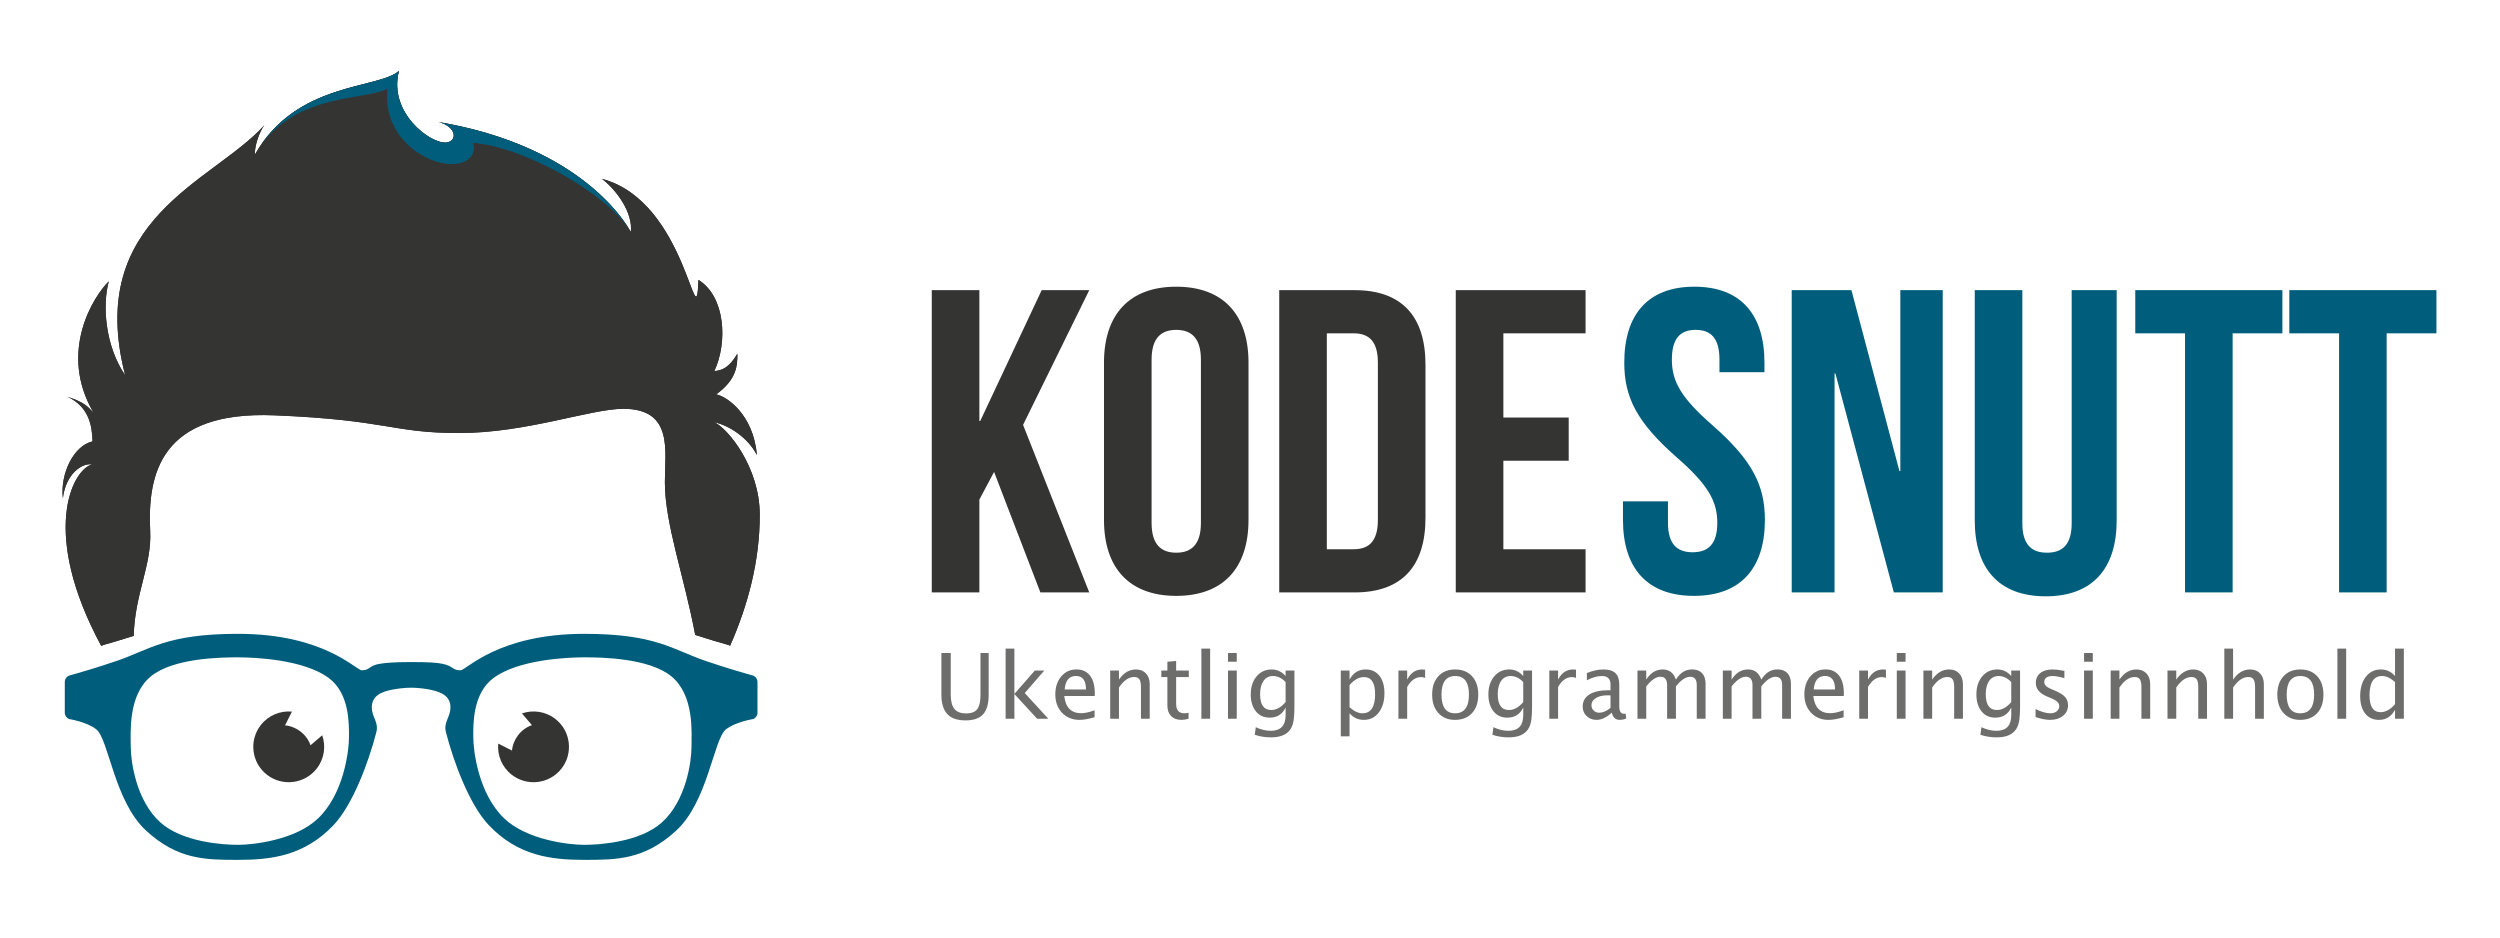 <?xml version="1.0" encoding="UTF-8"?>
<svg width="600px" height="225px" viewBox="0 0 600 225" version="1.1" xmlns="http://www.w3.org/2000/svg" xmlns:xlink="http://www.w3.org/1999/xlink">
    <!-- Generator: Sketch 41.2 (35397) - http://www.bohemiancoding.com/sketch -->
    <title>Artboard</title>
    <desc>Created with Sketch.</desc>
    <defs></defs>
    <g id="Page-1" stroke="none" stroke-width="1" fill="none" fill-rule="evenodd">
        <g id="Artboard">
            <g id="Group-3" transform="translate(15, 17)">
                <g id="Group-2" transform="translate(207.692, 51.667)">
                    <path d="M27,73.514 L38.734,73.514 L22.846,33.303 L38.734,0.969 L27.311,0.969 L12.565,32.371 L12.357,32.371 L12.357,0.969 L0.934,0.969 L0.934,73.514 L12.357,73.514 L12.357,51.232 L15.888,44.6 L27,73.514 Z M53.688,17.654 C53.688,12.472 55.973,10.503 59.607,10.503 C63.242,10.503 65.527,12.472 65.527,17.654 L65.527,56.829 C65.527,62.011 63.242,63.98 59.607,63.98 C55.973,63.98 53.688,62.011 53.688,56.829 L53.688,17.654 Z M42.265,56.103 C42.265,67.711 48.392,74.343 59.607,74.343 C70.823,74.343 76.95,67.711 76.95,56.103 L76.95,18.38 C76.95,6.772 70.823,0.14 59.607,0.14 C48.392,0.14 42.265,6.772 42.265,18.38 L42.265,56.103 Z M84.323,73.514 L102.392,73.514 C113.815,73.514 119.423,67.192 119.423,55.585 L119.423,18.898 C119.423,7.291 113.815,0.969 102.392,0.969 L84.323,0.969 L84.323,73.514 Z M102.184,11.332 C105.819,11.332 108,13.198 108,18.38 L108,56.103 C108,61.285 105.819,63.151 102.184,63.151 L95.746,63.151 L95.746,11.332 L102.184,11.332 Z M138.115,11.332 L157.846,11.332 L157.846,0.969 L126.692,0.969 L126.692,73.514 L157.846,73.514 L157.846,63.151 L138.115,63.151 L138.115,41.905 L153.796,41.905 L153.796,31.542 L138.115,31.542 L138.115,11.332 Z" id="Kode" fill="#343433"></path>
                    <path d="M167.132,18.38 C167.132,26.671 170.144,32.682 179.697,41.076 C187.174,47.605 189.459,51.543 189.459,56.829 C189.459,62.011 187.174,63.876 183.54,63.876 C179.905,63.876 177.62,62.011 177.62,56.829 L177.62,51.647 L166.82,51.647 L166.82,56.103 C166.82,67.711 172.636,74.343 183.851,74.343 C195.067,74.343 200.882,67.711 200.882,56.103 C200.882,47.812 197.87,41.802 188.317,33.407 C180.84,26.878 178.555,22.94 178.555,17.654 C178.555,12.472 180.632,10.503 184.267,10.503 C187.901,10.503 189.978,12.472 189.978,17.654 L189.978,20.66 L200.778,20.66 L200.778,18.38 C200.778,6.772 195.067,0.14 183.955,0.14 C172.844,0.14 167.132,6.772 167.132,18.38 Z M231.828,73.514 L243.563,73.514 L243.563,0.969 L233.386,0.969 L233.386,44.392 L233.178,44.392 L221.651,0.969 L207.32,0.969 L207.32,73.514 L217.601,73.514 L217.601,20.971 L217.809,20.971 L231.828,73.514 Z M251.247,0.969 L251.247,56.207 C251.247,67.814 257.063,74.447 268.278,74.447 C279.494,74.447 285.309,67.814 285.309,56.207 L285.309,0.969 L274.509,0.969 L274.509,56.932 C274.509,62.114 272.224,63.98 268.59,63.98 C264.955,63.98 262.67,62.114 262.67,56.932 L262.67,0.969 L251.247,0.969 Z M289.774,11.332 L301.717,11.332 L301.717,73.514 L313.14,73.514 L313.14,11.332 L325.082,11.332 L325.082,0.969 L289.774,0.969 L289.774,11.332 Z M326.744,11.332 L338.686,11.332 L338.686,73.514 L350.109,73.514 L350.109,11.332 L362.051,11.332 L362.051,0.969 L326.744,0.969 L326.744,11.332 Z" id="Snutt" fill="#005E7C"></path>
                    <path d="M3.242,88.057 L5.486,88.057 L5.486,98.015 C5.486,99.6 5.78,100.753 6.367,101.474 C6.955,102.196 7.89,102.557 9.172,102.557 C10.425,102.557 11.314,102.217 11.837,101.538 C12.36,100.86 12.622,99.71 12.622,98.089 L12.622,88.057 L14.588,88.057 L14.588,98.057 C14.588,100.211 14.145,101.778 13.258,102.759 C12.371,103.74 10.959,104.23 9.022,104.23 C7.049,104.23 5.593,103.722 4.652,102.706 C3.712,101.689 3.242,100.119 3.242,97.993 L3.242,88.057 Z M18.655,103.836 L18.655,87.001 L20.76,87.001 L20.76,97.876 L25.674,92.257 L27.939,92.257 L23.249,97.663 L28.911,103.836 L26.219,103.836 L20.76,97.897 L20.76,103.836 L18.655,103.836 Z M40.008,103.463 C38.597,103.889 37.39,104.103 36.386,104.103 C34.677,104.103 33.282,103.536 32.203,102.402 C31.124,101.268 30.585,99.799 30.585,97.993 C30.585,96.238 31.06,94.798 32.011,93.675 C32.962,92.552 34.178,91.991 35.659,91.991 C37.062,91.991 38.147,92.488 38.912,93.483 C39.678,94.479 40.061,95.893 40.061,97.727 L40.05,98.377 L32.732,98.377 C33.038,101.128 34.388,102.503 36.781,102.503 C37.657,102.503 38.733,102.269 40.008,101.8 L40.008,103.463 Z M32.828,96.799 L37.946,96.799 C37.946,94.646 37.141,93.569 35.531,93.569 C33.914,93.569 33.014,94.646 32.828,96.799 Z M43.754,103.836 L43.754,92.257 L45.859,92.257 L45.859,94.432 C46.97,92.812 48.33,92.002 49.94,92.002 C50.944,92.002 51.745,92.32 52.343,92.956 C52.942,93.592 53.241,94.447 53.241,95.52 L53.241,103.836 L51.136,103.836 L51.136,96.202 C51.136,95.342 51.01,94.729 50.757,94.363 C50.504,93.997 50.086,93.814 49.502,93.814 C48.213,93.814 46.998,94.656 45.859,96.341 L45.859,103.836 L43.754,103.836 Z M60.876,104.103 C59.808,104.103 58.974,103.797 58.376,103.186 C57.778,102.574 57.479,101.725 57.479,100.637 L57.479,93.835 L56.026,93.835 L56.026,92.257 L57.479,92.257 L57.479,90.157 L59.583,89.954 L59.583,92.257 L62.617,92.257 L62.617,93.835 L59.583,93.835 L59.583,100.254 C59.583,101.768 60.239,102.525 61.549,102.525 C61.827,102.525 62.165,102.478 62.564,102.386 L62.564,103.836 C61.916,104.014 61.353,104.103 60.876,104.103 Z M65.637,103.836 L65.637,87.001 L67.742,87.001 L67.742,103.836 L65.637,103.836 Z M72.023,103.836 L72.023,92.257 L74.127,92.257 L74.127,103.836 L72.023,103.836 Z M72.023,90.157 L72.023,88.057 L74.127,88.057 L74.127,90.157 L72.023,90.157 Z M78.451,107.685 L78.696,105.862 C79.914,106.437 81.114,106.725 82.297,106.725 C84.668,106.725 85.854,105.471 85.854,102.962 L85.854,101.139 C85.078,102.759 83.803,103.569 82.03,103.569 C80.641,103.569 79.537,103.065 78.718,102.055 C77.899,101.046 77.489,99.685 77.489,97.972 C77.489,96.209 77.956,94.774 78.889,93.665 C79.822,92.556 81.029,92.002 82.51,92.002 C83.807,92.002 84.921,92.527 85.854,93.579 L85.854,92.257 L87.97,92.257 L87.97,100.68 C87.97,102.493 87.875,103.834 87.686,104.705 C87.498,105.576 87.143,106.288 86.623,106.843 C85.705,107.816 84.277,108.303 82.339,108.303 C80.986,108.303 79.69,108.097 78.451,107.685 Z M85.854,99.827 L85.854,95.019 C84.928,94.059 83.921,93.579 82.831,93.579 C81.862,93.579 81.104,93.967 80.555,94.742 C80.007,95.516 79.733,96.579 79.733,97.929 C79.733,100.467 80.627,101.736 82.414,101.736 C83.632,101.736 84.779,101.1 85.854,99.827 Z M99.095,108.047 L99.095,92.257 L101.199,92.257 L101.199,94.432 C102.061,92.812 103.354,92.002 105.078,92.002 C106.473,92.002 107.572,92.51 108.373,93.526 C109.175,94.543 109.575,95.932 109.575,97.695 C109.575,99.614 109.121,101.162 108.213,102.338 C107.305,103.514 106.11,104.103 104.629,104.103 C103.254,104.103 102.111,103.577 101.199,102.525 L101.199,108.047 L99.095,108.047 Z M101.199,101.075 C102.282,102.041 103.315,102.525 104.298,102.525 C106.32,102.525 107.332,100.986 107.332,97.908 C107.332,95.193 106.434,93.835 104.64,93.835 C103.464,93.835 102.318,94.471 101.199,95.744 L101.199,101.075 Z M112.926,103.836 L112.926,92.257 L115.031,92.257 L115.031,94.432 C115.864,92.812 117.075,92.002 118.663,92.002 C118.877,92.002 119.101,92.019 119.336,92.055 L119.336,94.017 C118.973,93.896 118.653,93.835 118.375,93.835 C117.043,93.835 115.928,94.624 115.031,96.202 L115.031,103.836 L112.926,103.836 Z M126.48,104.103 C124.821,104.103 123.496,103.553 122.506,102.455 C121.516,101.357 121.021,99.888 121.021,98.047 C121.021,96.184 121.518,94.711 122.511,93.627 C123.505,92.543 124.853,92.002 126.555,92.002 C128.257,92.002 129.605,92.543 130.599,93.627 C131.592,94.711 132.089,96.177 132.089,98.025 C132.089,99.916 131.59,101.402 130.593,102.482 C129.596,103.562 128.225,104.103 126.48,104.103 Z M126.512,102.525 C128.741,102.525 129.856,101.025 129.856,98.025 C129.856,95.061 128.756,93.579 126.555,93.579 C124.361,93.579 123.265,95.069 123.265,98.047 C123.265,101.032 124.347,102.525 126.512,102.525 Z M135.483,107.685 L135.729,105.862 C136.946,106.437 138.147,106.725 139.329,106.725 C141.701,106.725 142.886,105.471 142.886,102.962 L142.886,101.139 C142.11,102.759 140.835,103.569 139.062,103.569 C137.673,103.569 136.569,103.065 135.75,102.055 C134.931,101.046 134.521,99.685 134.521,97.972 C134.521,96.209 134.988,94.774 135.921,93.665 C136.854,92.556 138.061,92.002 139.543,92.002 C140.839,92.002 141.953,92.527 142.886,93.579 L142.886,92.257 L145.002,92.257 L145.002,100.68 C145.002,102.493 144.907,103.834 144.719,104.705 C144.53,105.576 144.176,106.288 143.656,106.843 C142.737,107.816 141.309,108.303 139.372,108.303 C138.018,108.303 136.722,108.097 135.483,107.685 Z M142.886,99.827 L142.886,95.019 C141.96,94.059 140.953,93.579 139.863,93.579 C138.894,93.579 138.136,93.967 137.587,94.742 C137.039,95.516 136.765,96.579 136.765,97.929 C136.765,100.467 137.659,101.736 139.446,101.736 C140.664,101.736 141.811,101.1 142.886,99.827 Z M149.143,103.836 L149.143,92.257 L151.248,92.257 L151.248,94.432 C152.081,92.812 153.292,92.002 154.88,92.002 C155.094,92.002 155.318,92.019 155.553,92.055 L155.553,94.017 C155.19,93.896 154.87,93.835 154.592,93.835 C153.26,93.835 152.145,94.624 151.248,96.202 L151.248,103.836 L149.143,103.836 Z M164.139,102.365 C162.879,103.523 161.665,104.103 160.496,104.103 C159.535,104.103 158.737,103.802 158.103,103.202 C157.47,102.601 157.153,101.842 157.153,100.925 C157.153,99.66 157.685,98.688 158.75,98.009 C159.815,97.331 161.34,96.991 163.328,96.991 L163.83,96.991 L163.83,95.595 C163.83,94.251 163.139,93.579 161.757,93.579 C160.646,93.579 159.446,93.921 158.157,94.603 L158.157,92.865 C159.574,92.289 160.902,92.002 162.142,92.002 C163.438,92.002 164.394,92.293 165.01,92.876 C165.626,93.459 165.934,94.365 165.934,95.595 L165.934,100.84 C165.934,102.041 166.305,102.642 167.045,102.642 C167.138,102.642 167.273,102.628 167.451,102.599 L167.601,103.761 C167.124,103.989 166.597,104.103 166.02,104.103 C165.037,104.103 164.41,103.523 164.139,102.365 Z M163.83,101.224 L163.83,98.228 L163.125,98.207 C161.971,98.207 161.038,98.425 160.326,98.862 C159.613,99.299 159.257,99.873 159.257,100.584 C159.257,101.089 159.435,101.515 159.791,101.864 C160.147,102.212 160.582,102.386 161.095,102.386 C161.971,102.386 162.882,101.999 163.83,101.224 Z M170.3,103.836 L170.3,92.257 L172.405,92.257 L172.405,94.432 C173.431,92.812 174.748,92.002 176.358,92.002 C177.91,92.002 178.968,92.812 179.531,94.432 C180.528,92.805 181.824,91.991 183.419,91.991 C184.445,91.991 185.239,92.291 185.802,92.892 C186.365,93.492 186.646,94.333 186.646,95.413 L186.646,103.836 L184.531,103.836 L184.531,95.744 C184.531,94.422 184.007,93.761 182.96,93.761 C181.87,93.761 180.727,94.532 179.531,96.074 L179.531,103.836 L177.415,103.836 L177.415,95.744 C177.415,94.415 176.881,93.75 175.813,93.75 C174.752,93.75 173.616,94.525 172.405,96.074 L172.405,103.836 L170.3,103.836 Z M190.788,103.836 L190.788,92.257 L192.892,92.257 L192.892,94.432 C193.918,92.812 195.235,92.002 196.845,92.002 C198.398,92.002 199.455,92.812 200.018,94.432 C201.015,92.805 202.311,91.991 203.907,91.991 C204.932,91.991 205.726,92.291 206.289,92.892 C206.852,93.492 207.133,94.333 207.133,95.413 L207.133,103.836 L205.018,103.836 L205.018,95.744 C205.018,94.422 204.494,93.761 203.447,93.761 C202.358,93.761 201.215,94.532 200.018,96.074 L200.018,103.836 L197.903,103.836 L197.903,95.744 C197.903,94.415 197.369,93.75 196.3,93.75 C195.239,93.75 194.103,94.525 192.892,96.074 L192.892,103.836 L190.788,103.836 Z M219.779,103.463 C218.369,103.889 217.161,104.103 216.157,104.103 C214.448,104.103 213.054,103.536 211.975,102.402 C210.896,101.268 210.356,99.799 210.356,97.993 C210.356,96.238 210.831,94.798 211.782,93.675 C212.733,92.552 213.949,91.991 215.431,91.991 C216.834,91.991 217.918,92.488 218.684,93.483 C219.449,94.479 219.832,95.893 219.832,97.727 L219.821,98.377 L212.503,98.377 C212.81,101.128 214.159,102.503 216.552,102.503 C217.428,102.503 218.504,102.269 219.779,101.8 L219.779,103.463 Z M212.6,96.799 L217.717,96.799 C217.717,94.646 216.912,93.569 215.302,93.569 C213.686,93.569 212.785,94.646 212.6,96.799 Z M223.525,103.836 L223.525,92.257 L225.63,92.257 L225.63,94.432 C226.463,92.812 227.674,92.002 229.262,92.002 C229.476,92.002 229.7,92.019 229.935,92.055 L229.935,94.017 C229.572,93.896 229.252,93.835 228.974,93.835 C227.642,93.835 226.527,94.624 225.63,96.202 L225.63,103.836 L223.525,103.836 Z M232.539,103.836 L232.539,92.257 L234.643,92.257 L234.643,103.836 L232.539,103.836 Z M232.539,90.157 L232.539,88.057 L234.643,88.057 L234.643,90.157 L232.539,90.157 Z M238.924,103.836 L238.924,92.257 L241.029,92.257 L241.029,94.432 C242.14,92.812 243.5,92.002 245.11,92.002 C246.114,92.002 246.915,92.32 247.513,92.956 C248.112,93.592 248.411,94.447 248.411,95.52 L248.411,103.836 L246.306,103.836 L246.306,96.202 C246.306,95.342 246.18,94.729 245.927,94.363 C245.674,93.997 245.256,93.814 244.672,93.814 C243.382,93.814 242.168,94.656 241.029,96.341 L241.029,103.836 L238.924,103.836 Z M252.606,107.685 L252.852,105.862 C254.069,106.437 255.27,106.725 256.452,106.725 C258.824,106.725 260.009,105.471 260.009,102.962 L260.009,101.139 C259.233,102.759 257.958,103.569 256.185,103.569 C254.796,103.569 253.692,103.065 252.873,102.055 C252.054,101.046 251.644,99.685 251.644,97.972 C251.644,96.209 252.111,94.774 253.044,93.665 C253.977,92.556 255.184,92.002 256.666,92.002 C257.962,92.002 259.076,92.527 260.009,93.579 L260.009,92.257 L262.125,92.257 L262.125,100.68 C262.125,102.493 262.03,103.834 261.842,104.705 C261.653,105.576 261.299,106.288 260.779,106.843 C259.86,107.816 258.432,108.303 256.495,108.303 C255.141,108.303 253.845,108.097 252.606,107.685 Z M260.009,99.827 L260.009,95.019 C259.084,94.059 258.076,93.579 256.986,93.579 C256.017,93.579 255.259,93.967 254.71,94.742 C254.162,95.516 253.888,96.579 253.888,97.929 C253.888,100.467 254.782,101.736 256.569,101.736 C257.787,101.736 258.934,101.1 260.009,99.827 Z M269.343,104.103 C268.382,104.103 267.214,103.879 265.839,103.431 L265.839,101.501 C267.214,102.183 268.41,102.525 269.429,102.525 C270.034,102.525 270.536,102.361 270.935,102.034 C271.334,101.707 271.533,101.299 271.533,100.808 C271.533,100.09 270.974,99.497 269.856,99.028 L268.627,98.505 C266.811,97.752 265.903,96.668 265.903,95.253 C265.903,94.244 266.261,93.45 266.977,92.87 C267.693,92.291 268.674,92.002 269.92,92.002 C270.568,92.002 271.37,92.09 272.324,92.268 L272.762,92.353 L272.762,94.102 C271.587,93.754 270.654,93.579 269.963,93.579 C268.61,93.579 267.933,94.07 267.933,95.051 C267.933,95.683 268.446,96.216 269.471,96.65 L270.486,97.076 C271.633,97.56 272.445,98.07 272.922,98.606 C273.399,99.143 273.638,99.813 273.638,100.616 C273.638,101.633 273.236,102.468 272.431,103.122 C271.626,103.776 270.597,104.103 269.343,104.103 Z M277.481,103.836 L277.481,92.257 L279.585,92.257 L279.585,103.836 L277.481,103.836 Z M277.481,90.157 L277.481,88.057 L279.585,88.057 L279.585,90.157 L277.481,90.157 Z M283.866,103.836 L283.866,92.257 L285.97,92.257 L285.97,94.432 C287.082,92.812 288.442,92.002 290.052,92.002 C291.056,92.002 291.857,92.32 292.455,92.956 C293.054,93.592 293.353,94.447 293.353,95.52 L293.353,103.836 L291.248,103.836 L291.248,96.202 C291.248,95.342 291.122,94.729 290.869,94.363 C290.616,93.997 290.198,93.814 289.613,93.814 C288.324,93.814 287.11,94.656 285.97,96.341 L285.97,103.836 L283.866,103.836 Z M297.505,103.836 L297.505,92.257 L299.61,92.257 L299.61,94.432 C300.721,92.812 302.081,92.002 303.691,92.002 C304.695,92.002 305.496,92.32 306.094,92.956 C306.693,93.592 306.992,94.447 306.992,95.52 L306.992,103.836 L304.887,103.836 L304.887,96.202 C304.887,95.342 304.761,94.729 304.508,94.363 C304.255,93.997 303.837,93.814 303.253,93.814 C301.964,93.814 300.749,94.656 299.61,96.341 L299.61,103.836 L297.505,103.836 Z M311.144,103.836 L311.144,87.001 L313.249,87.001 L313.249,94.432 C314.36,92.812 315.72,92.002 317.33,92.002 C318.334,92.002 319.135,92.32 319.734,92.956 C320.332,93.592 320.631,94.447 320.631,95.52 L320.631,103.836 L318.527,103.836 L318.527,96.202 C318.527,95.342 318.4,94.729 318.147,94.363 C317.894,93.997 317.476,93.814 316.892,93.814 C315.603,93.814 314.389,94.656 313.249,96.341 L313.249,103.836 L311.144,103.836 Z M329.324,104.103 C327.665,104.103 326.34,103.553 325.35,102.455 C324.36,101.357 323.865,99.888 323.865,98.047 C323.865,96.184 324.362,94.711 325.355,93.627 C326.349,92.543 327.697,92.002 329.399,92.002 C331.101,92.002 332.449,92.543 333.442,93.627 C334.436,94.711 334.933,96.177 334.933,98.025 C334.933,99.916 334.434,101.402 333.437,102.482 C332.44,103.562 331.069,104.103 329.324,104.103 Z M329.356,102.525 C331.585,102.525 332.7,101.025 332.7,98.025 C332.7,95.061 331.6,93.579 329.399,93.579 C327.205,93.579 326.108,95.069 326.108,98.047 C326.108,101.032 327.191,102.525 329.356,102.525 Z M338.284,103.836 L338.284,87.001 L340.389,87.001 L340.389,103.836 L338.284,103.836 Z M352.115,103.836 L352.115,101.661 C351.261,103.289 349.972,104.103 348.248,104.103 C346.852,104.103 345.754,103.594 344.952,102.578 C344.151,101.562 343.75,100.172 343.75,98.409 C343.75,96.483 344.204,94.933 345.113,93.761 C346.021,92.588 347.215,92.002 348.697,92.002 C350.071,92.002 351.211,92.527 352.115,93.579 L352.115,87.001 L354.231,87.001 L354.231,103.836 L352.115,103.836 Z M352.115,95.019 C351.026,94.059 349.993,93.579 349.017,93.579 C347.002,93.579 345.994,95.118 345.994,98.196 C345.994,100.904 346.891,102.258 348.686,102.258 C349.854,102.258 350.997,101.622 352.115,100.35 L352.115,95.019 Z" id="Ukentlig-programmeri" fill="#6D6E6C"></path>
                </g>
                <g id="Group">
                    <path d="M150.962,162.237 C150.962,165.749 149.669,175.192 143.823,180.408 C138.574,185.095 128.947,185.762 125.234,185.762 C121.553,185.762 111.438,184.611 106.008,179.418 C99.863,173.533 98.587,163.342 98.587,159.807 C98.587,156.756 98.42,149.421 103.464,145.701 C109.41,141.314 120.989,140.761 125.234,140.761 C129.117,140.761 140.74,140.876 146.156,145.344 C151.682,149.916 150.962,158.875 150.962,162.237 L150.962,162.237 Z M68.757,159.807 C68.757,163.342 67.482,173.533 61.336,179.418 C55.906,184.611 45.791,185.762 42.11,185.762 C38.399,185.762 28.77,185.095 23.521,180.408 C17.677,175.192 16.382,165.749 16.382,162.237 C16.382,158.875 15.662,149.916 21.188,145.344 C26.604,140.876 38.227,140.761 42.11,140.761 C46.355,140.761 57.934,141.314 63.881,145.701 C68.925,149.421 68.757,156.756 68.757,159.807 L68.757,159.807 Z M159.233,158.045 C161.506,156.238 165.765,155.57 165.765,155.57 C166.388,155.316 166.795,154.718 166.795,154.038 L166.795,146.68 C166.795,145.943 166.302,145.287 165.588,145.091 C163.639,144.561 159.49,143.364 154.32,141.613 C146.43,138.93 142.445,135.119 125.234,135.119 C104.453,135.119 96.942,143.87 95.494,143.87 C93.541,143.87 93.803,142.834 91.2,142.316 C89.954,142.062 88.231,141.89 83.672,141.89 C79.113,141.89 77.417,142.12 76.144,142.316 C73.522,142.719 73.803,143.87 71.851,143.87 C70.402,143.87 62.891,135.119 42.11,135.119 C24.899,135.119 20.914,138.93 13.024,141.613 C7.854,143.364 3.705,144.561 1.756,145.091 C1.042,145.287 0.549,145.943 0.549,146.68 L0.549,154.038 C0.549,154.718 0.956,155.316 1.579,155.57 C1.579,155.57 5.838,156.238 8.112,158.045 C11.099,160.429 12.423,175.341 20.078,182.365 C27.671,189.332 34.264,189.367 42.11,189.367 C49.957,189.367 57.961,188.468 65.012,181.064 C69.697,176.136 73.502,165.818 75.323,158.713 C75.937,156.318 74.236,155.132 74.236,152.76 C74.236,150.008 76.481,148.983 79.405,148.465 C80.597,148.258 82.135,148.05 83.672,148.05 C85.209,148.05 86.827,148.258 87.94,148.465 C90.856,149.029 93.108,150.008 93.108,152.76 C93.108,155.132 91.407,156.318 92.021,158.713 C93.842,165.818 97.647,176.136 102.332,181.064 C109.383,188.468 117.389,189.367 125.234,189.367 C133.08,189.367 139.673,189.332 147.267,182.365 C154.921,175.341 156.247,160.429 159.233,158.045 L159.233,158.045 Z" id="Fill-28" fill="#005E7C"></path>
                    <path d="M9.304,138.032 C9.58,137.894 9.866,137.767 10.174,137.687 C11.527,137.307 13.983,136.604 17.101,135.602 C17.304,125.665 21.454,118.618 21.048,110.522 C20.356,96.693 23.551,81.562 50.867,82.679 C78.183,83.796 79.079,86.928 95.199,86.928 C111.32,86.928 126.769,81.113 134.606,81.113 C146.669,81.113 144.57,91.165 144.57,98.742 C144.57,108.715 149.192,121.266 151.852,135.384 C155.291,136.501 158.013,137.284 159.462,137.687 C159.728,137.756 159.98,137.859 160.223,137.975 C164.539,128.187 167.344,117.627 167.344,106.573 C167.344,94.942 159.492,85.65 156.408,84.325 C159.934,85.085 164.497,87.987 166.652,92.202 C165.812,82.402 159.347,78.096 156.884,77.647 C161.809,74.077 161.978,70.784 161.978,67.882 C160.019,71.175 158.395,71.901 156.436,72.062 C159.683,65.141 159.095,54.167 152.629,50.172 C152.042,65.728 149.943,31.287 129.457,25.921 C132.983,28.604 136.929,34.05 136.397,38.656 C132.394,31.621 119.38,17.215 90.273,12.298 C94.5,13.323 94.975,16.904 92.065,17.215 C88.454,17.595 78.071,10.11 80.757,0 C76,4.422 56.073,2.522 46.165,20.117 C46.088,18.159 47.117,14.808 48.46,13.024 C36.341,26.588 5.275,35.305 15.042,73.075 C10.145,65.89 9.557,56.01 11.125,50.505 C7.458,54.075 -1.078,67.49 7.43,82.011 C5.862,80.387 5.191,79.547 1.162,78.211 C6.282,80.56 7.122,85.085 7.207,88.932 C2.546,90.025 -0.574,96.865 0.089,102.565 C0.829,96.624 4.737,94.067 7.075,94.459 C2.247,95.829 -5.343,110.925 9.304,138.032" id="Fill-29" fill="#343433"></path>
                    <path d="M9.304,138.032 C9.58,137.894 9.866,137.767 10.174,137.687 C11.527,137.307 13.983,136.604 17.101,135.602 C17.304,125.665 21.454,118.618 21.048,110.522 C20.356,96.693 23.551,81.562 50.867,82.679 C78.183,83.796 79.079,86.928 95.199,86.928 C111.32,86.928 126.769,81.113 134.606,81.113 C146.669,81.113 144.57,91.165 144.57,98.742 C144.57,108.715 149.192,121.266 151.852,135.384 C155.291,136.501 158.013,137.284 159.462,137.687 C159.728,137.756 159.98,137.859 160.223,137.975 C164.539,128.187 167.344,117.627 167.344,106.573 C167.344,94.942 159.492,85.65 156.408,84.325 C159.934,85.085 164.497,87.987 166.652,92.202 C165.812,82.402 159.347,78.096 156.884,77.647 C161.809,74.077 161.978,70.784 161.978,67.882 C160.019,71.175 158.395,71.901 156.436,72.062 C159.683,65.141 159.095,54.167 152.629,50.172 C152.042,65.728 149.943,31.287 129.457,25.921 C132.983,28.604 136.929,34.05 136.397,38.656 C132.394,31.621 119.38,17.215 90.273,12.298 C94.5,13.323 94.975,16.904 92.065,17.215 C88.454,17.595 78.071,10.11 80.757,0 C76,4.422 56.073,2.522 46.165,20.117 C46.088,18.159 47.117,14.808 48.46,13.024 C36.341,26.588 5.275,35.305 15.042,73.075 C10.145,65.89 9.557,56.01 11.125,50.505 C7.458,54.075 -1.078,67.49 7.43,82.011 C5.862,80.387 5.191,79.547 1.162,78.211 C6.282,80.56 7.122,85.085 7.207,88.932 C2.546,90.025 -0.574,96.865 0.089,102.565 C0.829,96.624 4.737,94.067 7.075,94.459 C2.247,95.829 -5.343,110.925 9.304,138.032" id="Fill-30" fill="#343433"></path>
                    <path d="M77.992,4.318 C76.766,16.052 87.23,22.385 93.361,22.385 C98.409,22.385 99.432,18.735 98.423,17.296 C110.699,18.113 130.492,29.444 136.077,38.115 C131.734,30.907 118.658,17.088 90.273,12.298 C94.5,13.323 94.975,16.904 92.065,17.215 C88.454,17.595 78.071,10.11 80.757,0 C76.197,4.238 57.708,2.672 47.456,18.033 C56.645,5.332 72.367,7.128 77.992,4.318" id="Fill-31" fill="#005E7C"></path>
                    <path d="M112.672,157.032 C109.868,157.976 108.064,160.671 107.887,163.135 L104.577,161.465 C104.326,164.241 105.44,167.085 107.802,168.927 C111.504,171.818 116.853,171.161 119.748,167.476 C122.644,163.78 121.99,158.437 118.289,155.547 C115.927,153.704 112.895,153.313 110.258,154.222 L112.672,157.032" id="Fill-32" fill="#343433"></path>
                    <path d="M59.521,161.868 C58.57,159.07 55.865,157.262 53.404,157.09 L55.07,153.785 C52.291,153.532 49.444,154.648 47.596,157.009 C44.7,160.705 45.354,166.037 49.055,168.927 C52.757,171.818 58.105,171.161 61.001,167.476 C62.849,165.116 63.245,162.087 62.332,159.462 L59.521,161.868" id="Fill-33" fill="#343433"></path>
                </g>
            </g>
        </g>
    </g>
</svg>